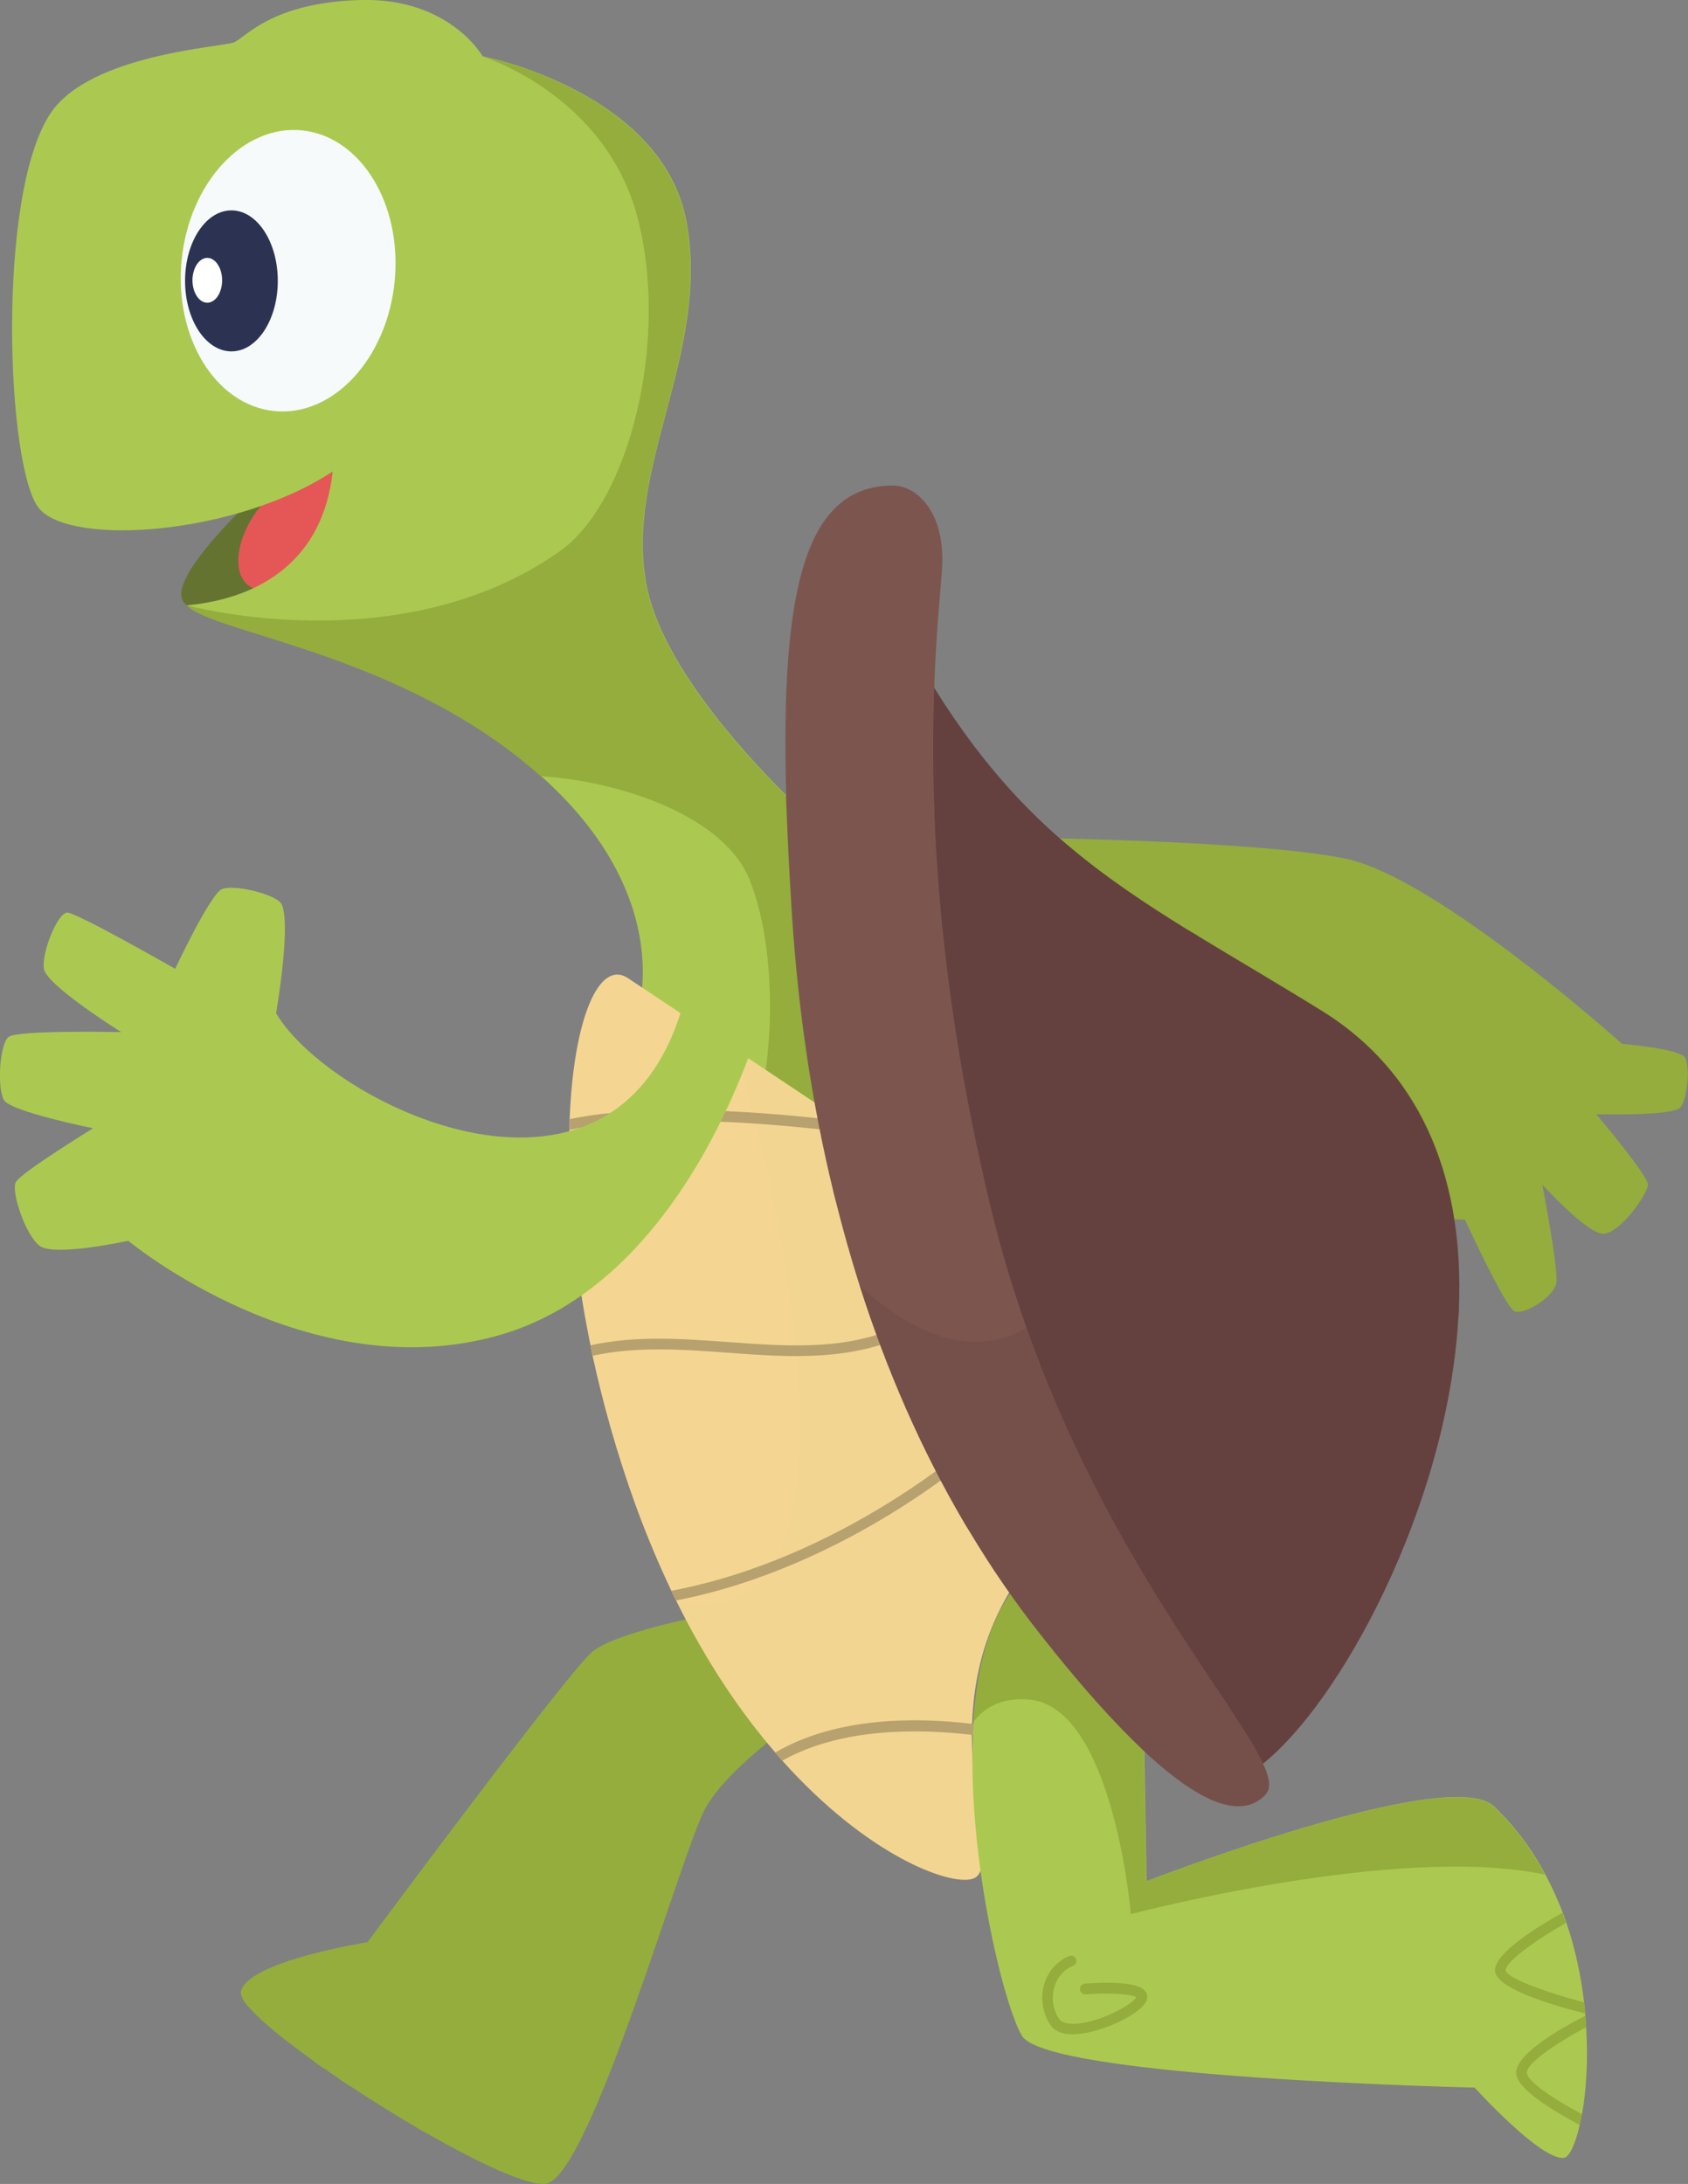 <?xml version="1.0" encoding="UTF-8"?>
<svg xmlns="http://www.w3.org/2000/svg" viewBox="0 0 88.84 114.92">
  <rect x="0" y="0" width="88.84" height="114.92" fill="#808080" stroke="none"/>
  <defs>
    <style>
      .cls-1 {
        fill: #abc950;
      }

      .cls-2 {
        fill: #2c3352;
      }

      .cls-3 {
        fill: #7c564e;
      }

      .cls-4, .cls-5, .cls-6, .cls-7, .cls-8 {
        fill: #64413f;
      }

      .cls-4, .cls-5, .cls-9, .cls-10, .cls-8 {
        mix-blend-mode: multiply;
      }

      .cls-4, .cls-9 {
        opacity: .4;
      }

      .cls-11 {
        fill: #f7fafa;
      }

      .cls-12 {
        fill: #fff;
      }

      .cls-13 {
        fill: #657331;
      }

      .cls-14 {
        fill: #e55757;
      }

      .cls-15 {
        isolation: isolate;
      }

      .cls-5, .cls-7 {
        opacity: .3;
      }

      .cls-9, .cls-16 {
        fill: #f4d692;
      }

      .cls-17 {
        fill: #b7a16e;
      }

      .cls-7 {
        mix-blend-mode: screen;
      }

      .cls-8 {
        opacity: .5;
      }

      .cls-18 {
        fill: #94ad3d;
      }
    </style>
  </defs>
  <g class="cls-15">
    <g id="Layer_2" data-name="Layer 2">
      <g id="_1" data-name="1">
        <g>
          <path class="cls-18" d="M42.18,90.35s-3.83,2.59-5.06,4.81c-1.23,2.22-6.05,19.38-8.39,19.75-.88.14-3.43-1.03-6.24-2.64-.19-.1-.37-.21-.56-.32-1.18-.69-2.39-1.44-3.53-2.2-.19-.12-.37-.24-.56-.37-.27-.18-.53-.36-.78-.54-.17-.11-.33-.23-.49-.34-1.57-1.12-2.84-2.15-3.47-2.88-.15-.17-.26-.33-.33-.46-.08-.15-.11-.27-.09-.37.37-1.6,6.66-2.59,6.66-2.59,0,0,10.62-14.32,11.85-15.3,1.23-.99,5.68-1.85,5.68-1.85l5.31,5.31Z"/>
          <g class="cls-10">
            <path class="cls-18" d="M33.04,90.52c-.35,0-.71-.05-1.06-.15-.15-.04-.23-.2-.19-.34.04-.15.19-.23.34-.19,1.04.31,2.16.07,2.86-.6.43-.42.61-.93.49-1.41-.12-.49-.78-.48-1.15-.43-.94.13-1.68.66-1.68.83.32.47,1.34.34,1.68.26.15-.04.3.05.34.2.04.15-.05.3-.2.34-.07.02-1.68.41-2.27-.49-.13-.2-.13-.45.02-.67.41-.63,1.88-1.16,2.81-1.01.53.09.89.39,1,.85.17.68-.07,1.38-.65,1.94-.6.58-1.45.89-2.34.89Z"/>
          </g>
          <g class="cls-10">
            <path class="cls-18" d="M17.05,108.85c-.17-.11-.33-.23-.49-.34.43-1.63.67-3.27.25-3.63-.46-.4-2.19.1-3.72.74-.15-.17-.26-.33-.33-.46,1.4-.61,3.62-1.4,4.42-.7.72.63.31,2.79-.13,4.39Z"/>
            <path class="cls-18" d="M22.48,112.27c-.19-.1-.37-.21-.56-.32-.01-1.61-.12-3.03-.32-3.28-.27-.12-1.65.39-3.21,1.08-.19-.12-.37-.24-.56-.37,1.93-.9,3.79-1.57,4.2-1.07.37.47.45,2.45.45,3.95Z"/>
          </g>
          <path class="cls-18" d="M53.04,44.07s12.96.12,17.77,1.11c4.81.99,14.56,9.75,14.56,9.75,0,0,3.09.25,3.33.74.25.49.12,2.1-.25,2.59-.37.49-4.44.37-4.44.37,0,0,2.72,3.21,2.72,3.7s-1.48,2.59-2.35,2.59-3.21-2.59-3.21-2.59c0,0,.86,4.44.74,5.18-.12.74-1.73,1.73-2.22,1.48-.49-.25-2.59-4.81-2.59-4.81l-3.21-.12-20.86-19.99Z"/>
          <path class="cls-6" d="M76.78,68.8c0,.19-.01.37-.03.56-.16,2.8-.74,5.66-1.57,8.39-1.45,4.73-3.69,9.07-5.94,12.07-1.07,1.42-2.13,2.54-3.12,3.25-2.9-3.23-5.44-6.92-7.64-10.72-.09-.17-.19-.33-.28-.5-5.96-10.47-9.35-21.6-10.51-25.8-.3-1.11-.46-1.74-.46-1.74l1.11-19.5c2.51,4.34,5.02,7.26,7.8,9.62,1.97,1.68,4.07,3.08,6.4,4.52.16.1.33.2.5.3,2,1.22,4.15,2.47,6.54,3.95,5.6,3.48,7.45,9.37,7.2,15.6Z"/>
          <path class="cls-8" d="M76.78,68.8c0,.19-.01.37-.03.56-2.54-.5-6.58-1.4-7.89-2.23-1.56,7.26-9.42,14.38-10.37,15.21-.04.03-.07.06-.08.07l-.36-.42s.06-.06.16-.14c1.21-1.1,8.85-8.23,10.17-15.16-1.7-2.03-5.91-10.87-6.53-12.91-3.24.12-9.9.37-12.37.56l-.04-.56c2.45-.18,9.06-.43,12.32-.55,0-.99.49-3.09.78-4.29.16.1.33.2.5.3-.32,1.31-.72,3.14-.73,3.96,0,.08,0,.14,0,.2,0,.07.04.19.09.35.64,1.94,4.38,9.75,6.08,12.17.19.27.35.47.48.59.01.01.03.03.04.04.89.74,4.88,1.67,7.76,2.24Z"/>
          <path class="cls-4" d="M69.24,89.82c-1.07,1.42-2.13,2.54-3.12,3.25-2.9-3.23-5.44-6.92-7.64-10.72-.09-.17-.19-.33-.28-.5-5.96-10.47-9.35-21.6-10.51-25.8.51-5.52.9-9.64.9-9.64,3.97,23.46,15.48,37.93,20.65,43.41Z"/>
          <path class="cls-13" d="M9.84,31.85c-1.73-1.11,4.57-6.66,4.57-6.66l8.52-2.96-4.94,9.75s-5.18.49-8.15-.12Z"/>
          <path class="cls-14" d="M15.09,25.46c-2.78,1.57-3.89,6.39-.19,5.55,3.7-.83,4.44-7.22,4.44-7.22l-2.41-.74-1.85,2.41Z"/>
          <path class="cls-1" d="M46.5,63.94c-.04-.1-1.08-.99-2.55-2.21-1.17-.97-2.61-2.14-4.05-3.3-3.2-2.58-6.35-5.1-6.35-5.1,0,0,2.08-6.11-5.07-12.49-.04-.03-.07-.07-.11-.1-7.28-6.42-17.15-7.41-18.51-8.89,3.95-.37,7.16-2.47,7.65-7.04-5.06,3.33-13.7,3.95-15.43,1.97C.34,24.81-.23,10.22,2.68,5.93c2.1-3.08,9.01-3.45,9.63-3.7S14.28.13,18.98,0c4.69-.12,6.42,2.96,6.42,2.96,0,0,9.5,1.85,10.74,8.76,1.24,6.91-3.33,12.96-2.1,19.13,1.23,6.17,10.24,13.7,10.24,13.7,0,0,.36,3.01.78,6.66.67,5.69,1.51,12.94,1.44,12.72Z"/>
          <path class="cls-18" d="M45.06,51.22l-1.12,10.51-.1.9-4.63-1.9s.3-.9.67-2.3c.89-3.34.96-8.66-.43-12.14-1.35-3.37-6.85-5.19-11-5.45-.04-.03-.07-.07-.11-.1-7.28-6.42-17.15-7.41-18.51-8.89,0,0,11.23,3.09,19.63-2.84,3.7-2.61,5.8-11.23,4.07-17.65-1.73-6.42-8.15-8.39-8.15-8.39,0,0,9.5,1.85,10.74,8.76,1.24,6.91-3.33,12.96-2.1,19.13,1.23,6.17,10.24,13.7,10.24,13.7,0,0,.36,3.01.78,6.66Z"/>
          <path class="cls-11" d="M20.77,14.8c-.4,4.08-3.24,7.14-6.33,6.83s-5.28-3.86-4.88-7.94,3.24-7.14,6.33-6.83,5.28,3.86,4.88,7.94Z"/>
          <path class="cls-2" d="M14.62,14.78c0,2.05-1.09,3.71-2.44,3.71s-2.44-1.66-2.44-3.71,1.09-3.71,2.44-3.71,2.44,1.66,2.44,3.71Z"/>
          <path class="cls-12" d="M11.69,14.75c0,.65-.35,1.18-.78,1.18s-.78-.53-.78-1.18.35-1.18.78-1.18.78.53.78,1.18Z"/>
          <path class="cls-16" d="M51.15,91.28c-.02,4.06,1.23,7.21.04,7.58-1.22.38-5.55-1.22-10.02-6.22-.13-.14-.25-.28-.37-.43-1.78-2.06-3.57-4.67-5.17-7.9-.02-.03-.03-.07-.05-.1-.08-.17-.17-.34-.25-.51-.67-1.41-1.31-2.93-1.91-4.58-.96-2.67-1.69-5.28-2.23-7.77-.04-.19-.08-.37-.11-.55-.88-4.28-1.19-8.17-1.11-11.33,0-.19,0-.38.01-.57.21-5.35,1.56-8.43,3.07-7.43,1.3.86,3.6,2.4,5.76,3.84,2.78,1.85,5.35,3.57,5.35,3.57,0,0,.03.04.07.11.08.11.21.32.4.61,1.83,2.84,8.34,13.53,9.4,22.85-2.12,2.77-2.78,5.67-2.87,8.25,0,.2-.01.39-.01.58Z"/>
          <path class="cls-9" d="M51.15,91.28c-.02,4.06,1.23,7.21.04,7.58-1.22.38-5.55-1.22-10.02-6.22-.13-.14-.25-.28-.37-.43-1.78-2.06-3.57-4.67-5.17-7.9,10.63,1.93,5.52-20.42,3.18-29.01,2.78,1.85,5.35,3.57,5.35,3.57,0,0,.03.04.07.11.08.11.21.32.4.61,1.83,2.84,8.34,13.53,9.4,22.85-2.12,2.77-2.78,5.67-2.87,8.25,0,.2-.01.39-.01.58Z"/>
          <g>
            <path class="cls-17" d="M47.98,70.11c-3.11,1.56-6.46,1.31-9.69,1.07-2.35-.17-4.76-.35-7.1.16-.04-.19-.08-.37-.11-.55,2.41-.53,4.86-.34,7.25-.17,3.31.24,6.43.47,9.4-1.01l.24.5Z"/>
            <path class="cls-17" d="M51.62,76.24c-.07.07-6.93,6.21-16.05,7.98-.08-.17-.17-.34-.25-.51,9.03-1.7,15.85-7.81,15.93-7.87l.37.41Z"/>
            <path class="cls-17" d="M54.47,91.32l-.14.54s-1.32-.35-3.18-.57c-2.79-.33-6.88-.39-9.98,1.36-.13-.14-.25-.28-.37-.43,3.25-1.9,7.47-1.86,10.36-1.51,1.86.22,3.17.57,3.31.61Z"/>
            <path class="cls-17" d="M46.79,59.34l-.09.55s-.82-.13-2.07-.29c-3.42-.43-10.32-1.09-14.66-.14,0-.19,0-.38.01-.57,4.28-.9,10.7-.34,14.25.09,1.45.18,2.42.33,2.56.36Z"/>
          </g>
          <path class="cls-1" d="M36.5,50.11c-2.1,16.29-18.88,8.39-21.97,3.21.49-2.96.62-5.31.25-5.8-.37-.49-2.47-.99-3.09-.74s-2.47,4.2-2.47,4.2c0,0-5.18-2.96-5.68-2.96s-1.36,2.1-1.23,2.96c.12.86,4.07,3.33,4.07,3.33,0,0-5.43-.12-5.92.25-.49.37-.62,2.72-.25,3.33s4.69,1.48,4.69,1.48c0,0-3.83,2.35-4.07,2.84-.25.49.49,2.72,1.23,3.33.74.62,4.69-.25,4.69-.25,0,0,9.5,7.9,19.62,4.94,10.12-2.96,13.79-16.91,13.79-16.91l-3.67-3.21Z"/>
          <path class="cls-1" d="M83.25,111.25c-.04.2-.07.4-.11.57-.24,1.06-.56,1.7-.84,1.73-1.23.12-4.69-3.7-4.69-3.7,0,0-22.46-.5-23.82-2.72-.96-1.56-3-9.81-2.55-16.51.19-2.84.83-5.41,2.18-7.06l6.79,7.78.13,7.65s15.92-6.17,18.27-3.95c1.14,1.08,2.04,2.31,2.73,3.61.35.66.65,1.33.91,2,.07.18.13.35.19.53.48,1.4.77,2.83.93,4.18.02.2.04.4.06.59,0,.04,0,.08.01.12.01.2.03.4.04.6.11,1.77,0,3.37-.22,4.58Z"/>
          <path class="cls-18" d="M81.32,98.65c-7.63-1.67-21.8,2.07-21.8,2.07,0,0-.93-10.92-5.37-11.29-1.44-.12-2.35.42-2.93,1.2.19-2.84.83-5.41,2.18-7.06l6.79,7.78.13,7.65s15.92-6.17,18.27-3.95c1.14,1.08,2.04,2.31,2.73,3.61Z"/>
          <path class="cls-18" d="M56.47,107.05c-.7,0-1.03-.26-1.19-.5-.42-.63-.54-1.45-.31-2.18.21-.67.68-1.19,1.3-1.44.14-.06.3.01.36.15.06.14-.01.3-.15.36-.47.19-.82.58-.98,1.09-.18.57-.09,1.21.24,1.71.2.3.78.27,1.11.23,1.27-.17,2.77-1.02,2.95-1.37-.24-.18-1.45-.25-2.66-.16-.15.02-.29-.1-.3-.26-.01-.15.1-.29.26-.3.81-.06,2.75-.15,3.17.39.11.13.13.3.08.47-.23.7-2.15,1.6-3.42,1.77-.16.02-.31.03-.45.03Z"/>
          <g>
            <path class="cls-18" d="M83.42,105.95c-1.9-.48-4.74-1.35-4.74-2.27s2.28-2.32,3.55-3.03c.07.18.13.35.19.53-1.63.93-3.18,2.05-3.18,2.5.03.36,1.85,1.09,4.12,1.68.02.2.04.4.06.59Z"/>
            <path class="cls-18" d="M83.25,111.25c-.04.2-.07.4-.11.57-1.41-.75-3.25-1.87-3.34-2.68-.11-.98,2.18-2.33,3.64-3.07.01.2.03.4.04.6-1.68.9-3.17,1.94-3.12,2.41.05.48,1.44,1.39,2.9,2.17Z"/>
          </g>
          <path class="cls-7" d="M76.78,68.8c0,.19-.01.37-.03.56-.16,2.8-.74,5.66-1.57,8.39-11.53-4.91-20.15-19.29-19.03-33.32,1.97,1.68,4.07,3.08,6.4,4.52.16.1.33.2.5.3,2,1.22,4.15,2.47,6.54,3.95,5.6,3.48,7.45,9.37,7.2,15.6Z"/>
          <g>
            <path class="cls-3" d="M66.62,94.42c-1.12,1.2-3.07.74-6.04-1.94-.14-.13-.29-.27-.44-.41-1.53-1.44-3.31-3.43-5.37-6.05-1.35-1.71-2.6-3.52-3.74-5.43-.1-.16-.2-.33-.3-.49-2.23-3.8-4.06-7.97-5.49-12.46-.46-1.45-.88-2.94-1.26-4.46-.05-.19-.09-.37-.14-.56-1.11-4.57-1.83-9.42-2.16-14.49-.13-2.05-.23-3.96-.29-5.72,0-.19-.01-.38-.01-.57-.31-10.86,1-16.29,5.62-16.29,1.23,0,2.71,1.36,2.59,4.2-.07,1.54-.65,5.89-.43,12.55,0,.2.01.39.02.59.19,4.78.79,10.71,2.27,17.6.04.19.08.37.12.56.19.87.39,1.75.61,2.64.53,2.18,1.16,4.24,1.85,6.19.97,2.74,2.06,5.25,3.19,7.53.08.17.16.33.25.5,2.45,4.86,5.04,8.66,6.87,11.4.11.16.21.32.31.47,1.64,2.47,2.55,4.01,1.97,4.63Z"/>
            <g class="cls-10">
              <path class="cls-3" d="M49.18,42.89c-1.55-.48-4.82-1.27-7.79-.47,0-.19-.01-.38-.01-.57,2.98-.76,6.13-.05,7.78.46,0,.2.01.39.02.59Z"/>
            </g>
            <g class="cls-10">
              <path class="cls-3" d="M51.57,61.05c-1.75.12-4.79.57-7.58,2.14-.05-.19-.09-.37-.14-.56,2.83-1.56,5.82-2.01,7.6-2.14.04.19.08.37.12.56Z"/>
            </g>
            <g class="cls-10">
              <path class="cls-3" d="M57.47,77.91c-1.58.83-4.08,2.02-6.43,2.68-.1-.16-.2-.33-.3-.49,2.33-.64,4.88-1.86,6.48-2.69.08.17.16.33.25.5Z"/>
            </g>
            <g class="cls-10">
              <path class="cls-3" d="M64.65,89.79c-.9.81-2.22,1.78-4.07,2.69-.14-.13-.29-.27-.44-.41,1.94-.93,3.3-1.94,4.2-2.76.11.16.21.32.31.47Z"/>
            </g>
          </g>
          <path class="cls-5" d="M66.62,94.42c-1.12,1.2-3.07.74-6.04-1.94-.14-.13-.29-.27-.44-.41-1.53-1.44-3.31-3.43-5.37-6.05-1.35-1.71-2.6-3.52-3.74-5.43-.1-.16-.2-.33-.3-.49-2.23-3.8-4.06-7.97-5.49-12.46,3.97,3.63,6.9,3.32,8.78,2.24.97,2.74,2.06,5.25,3.19,7.53.08.17.16.33.25.5,2.45,4.86,5.04,8.66,6.87,11.4.11.16.21.32.31.47,1.64,2.47,2.55,4.01,1.97,4.63Z"/>
        </g>
      </g>
    </g>
  </g>
</svg>